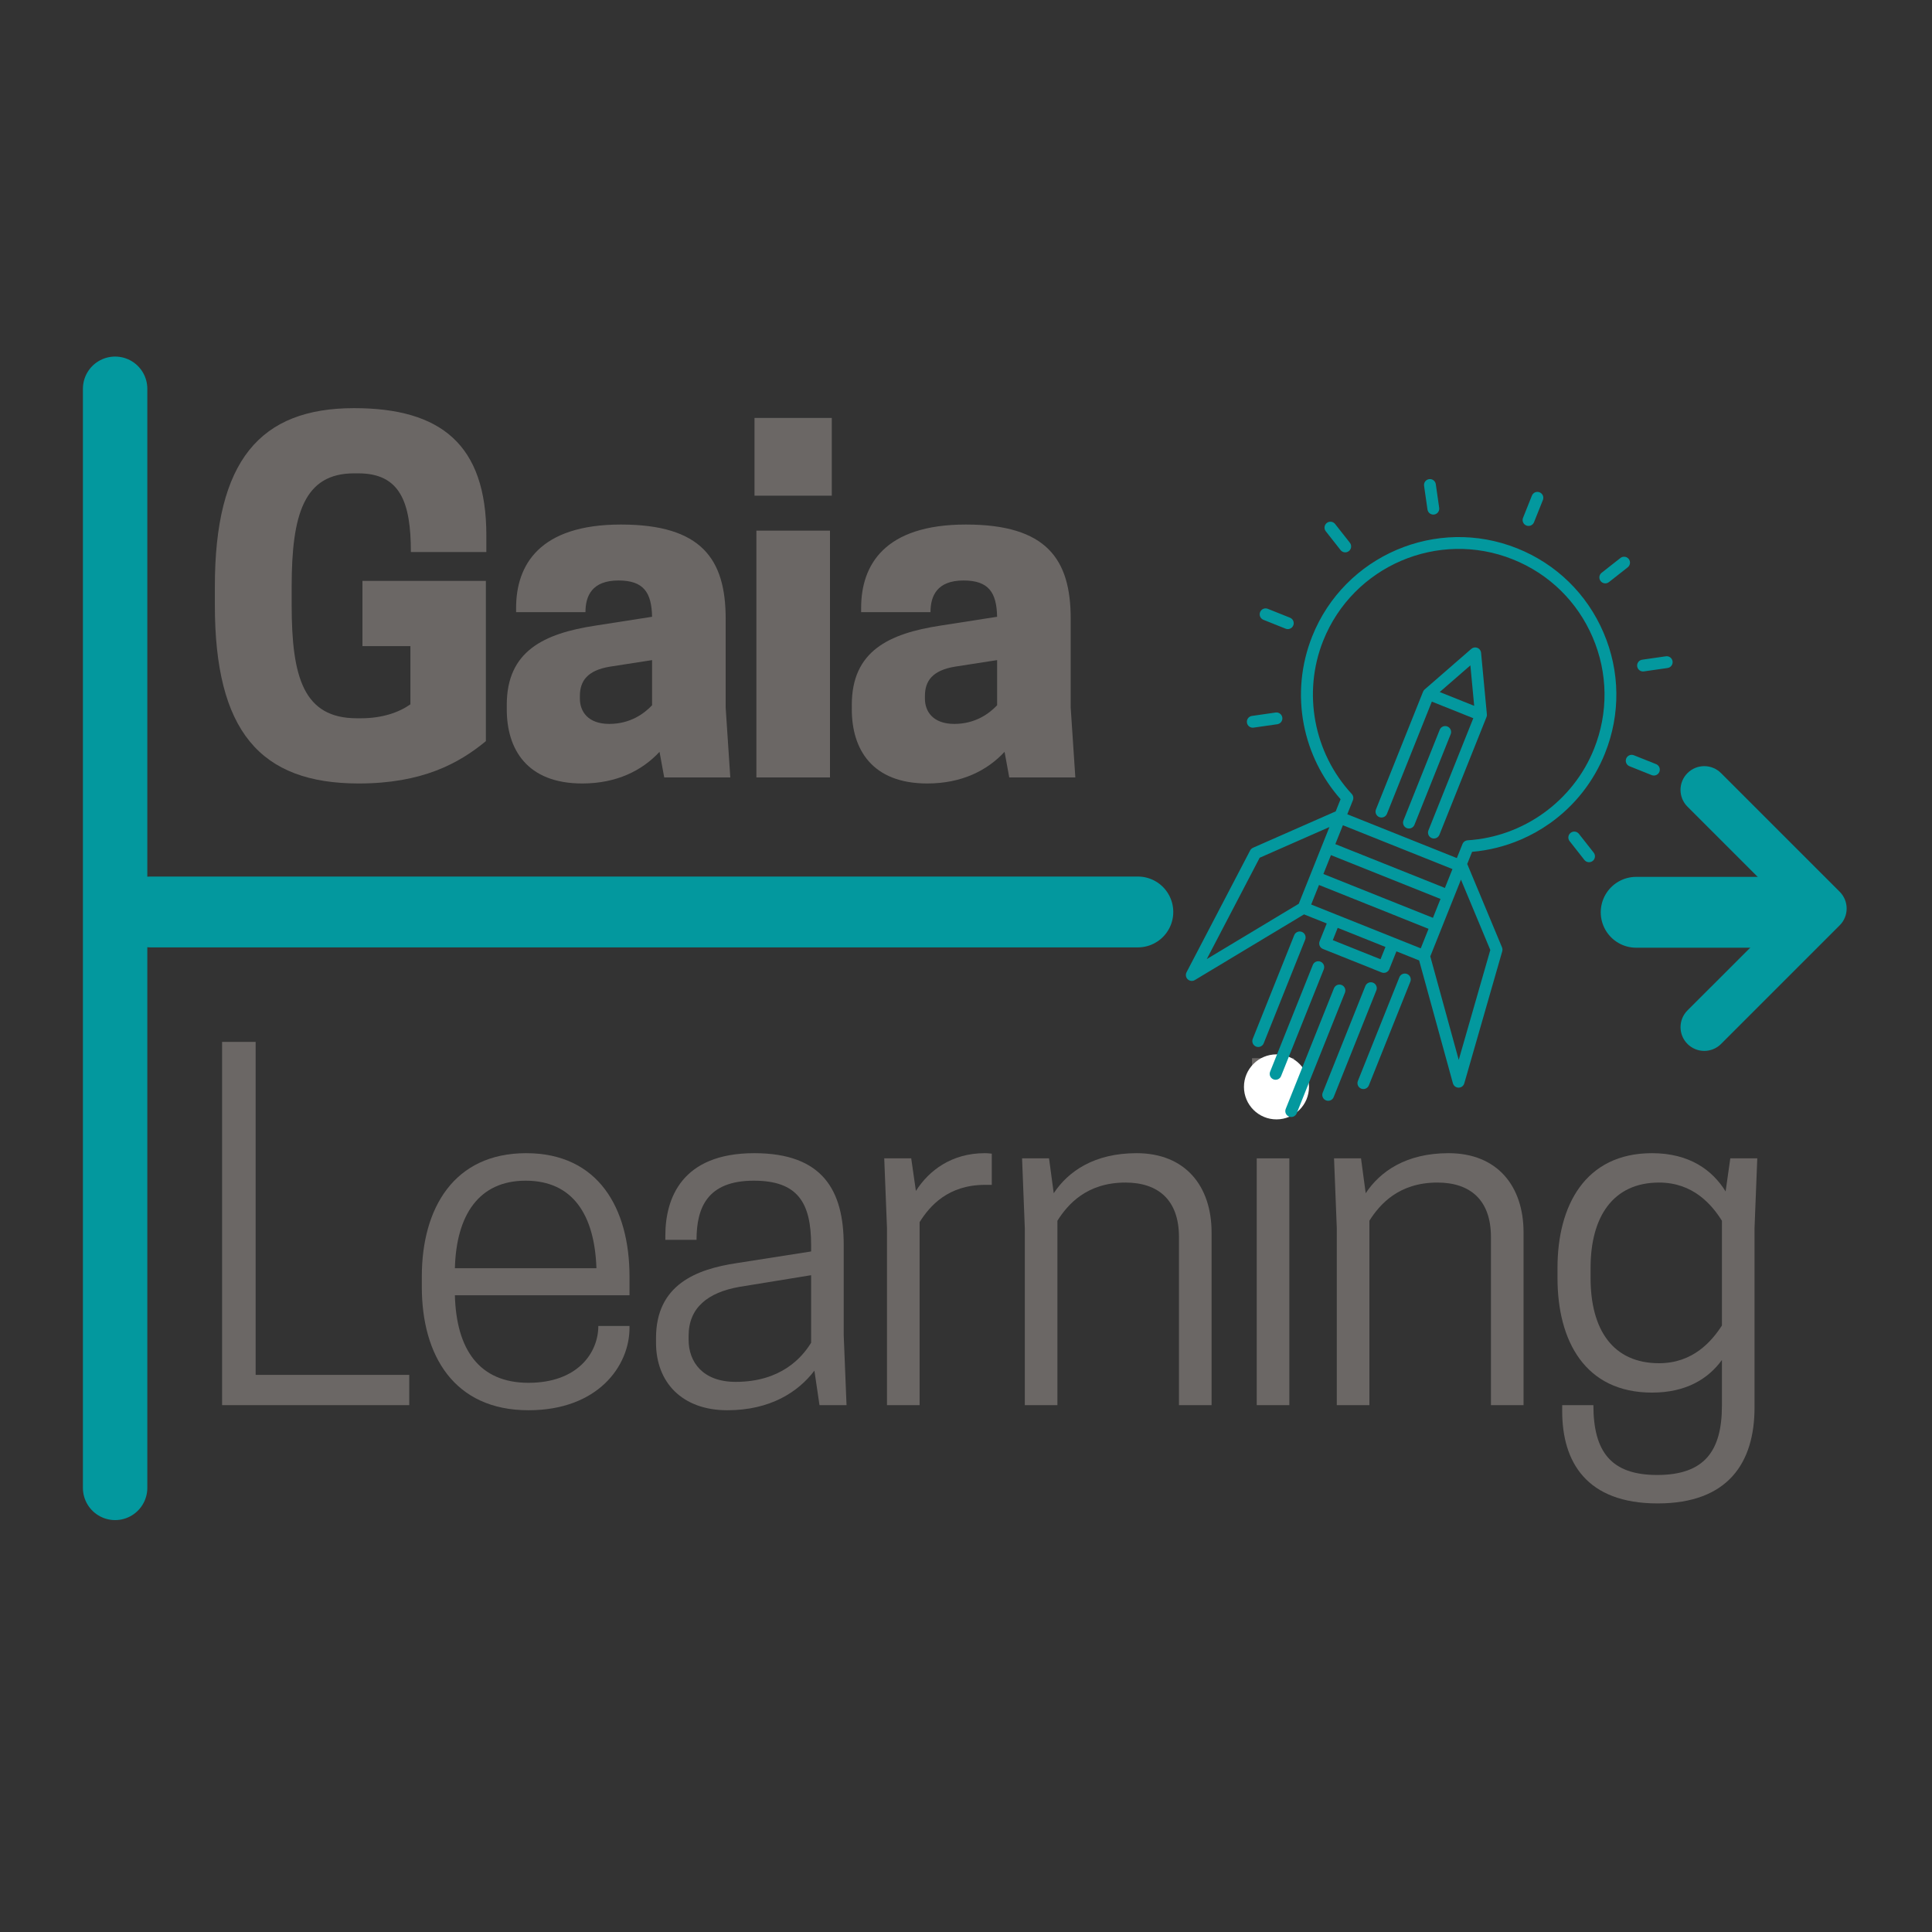 <svg xmlns="http://www.w3.org/2000/svg" xmlns:xlink="http://www.w3.org/1999/xlink" width="600" zoomAndPan="magnify" viewBox="0 0 450 450" height="600" preserveAspectRatio="xMidYMid meet" version="1.0"><rect x="0" y="0" width="450" height="450" fill="#333333" stroke="none"/><defs><g/><clipPath id="37396125b5"><path d="M 391 178.078 L 430.723 178.078 L 430.723 245 L 391 245 Z M 391 178.078 " clip-rule="nonzero"/></clipPath><clipPath id="69a6491b24"><path d="M 289.742 245.582 L 304.891 245.582 L 304.891 260.727 L 289.742 260.727 Z M 289.742 245.582 " clip-rule="nonzero"/></clipPath><clipPath id="88f009ecd8"><path d="M 297.316 245.582 C 293.133 245.582 289.742 248.973 289.742 253.156 C 289.742 257.336 293.133 260.727 297.316 260.727 C 301.5 260.727 304.891 257.336 304.891 253.156 C 304.891 248.973 301.5 245.582 297.316 245.582 Z M 297.316 245.582 " clip-rule="nonzero"/></clipPath><clipPath id="89e3eb43be"><path d="M 276 125 L 377 125 L 377 254 L 276 254 Z M 276 125 " clip-rule="nonzero"/></clipPath><clipPath id="b51b32b779"><path d="M 243.004 149.898 L 365.711 97.309 L 418.301 220.012 L 295.594 272.602 Z M 243.004 149.898 " clip-rule="nonzero"/></clipPath><clipPath id="56f7312741"><path d="M 243.004 149.898 L 365.711 97.309 L 418.301 220.012 L 295.594 272.602 Z M 243.004 149.898 " clip-rule="nonzero"/></clipPath><clipPath id="cda953e77e"><path d="M 354 114 L 360 114 L 360 123 L 354 123 Z M 354 114 " clip-rule="nonzero"/></clipPath><clipPath id="bdfa4b13cb"><path d="M 243.004 149.898 L 365.711 97.309 L 418.301 220.012 L 295.594 272.602 Z M 243.004 149.898 " clip-rule="nonzero"/></clipPath><clipPath id="1048aa861d"><path d="M 243.004 149.898 L 365.711 97.309 L 418.301 220.012 L 295.594 272.602 Z M 243.004 149.898 " clip-rule="nonzero"/></clipPath><clipPath id="20b8c607ae"><path d="M 331 111 L 336 111 L 336 120 L 331 120 Z M 331 111 " clip-rule="nonzero"/></clipPath><clipPath id="7ef013592b"><path d="M 243.004 149.898 L 365.711 97.309 L 418.301 220.012 L 295.594 272.602 Z M 243.004 149.898 " clip-rule="nonzero"/></clipPath><clipPath id="c5ce2a76c0"><path d="M 243.004 149.898 L 365.711 97.309 L 418.301 220.012 L 295.594 272.602 Z M 243.004 149.898 " clip-rule="nonzero"/></clipPath><clipPath id="388c280a45"><path d="M 308 121 L 315 121 L 315 129 L 308 129 Z M 308 121 " clip-rule="nonzero"/></clipPath><clipPath id="dec586e537"><path d="M 243.004 149.898 L 365.711 97.309 L 418.301 220.012 L 295.594 272.602 Z M 243.004 149.898 " clip-rule="nonzero"/></clipPath><clipPath id="013bf04568"><path d="M 243.004 149.898 L 365.711 97.309 L 418.301 220.012 L 295.594 272.602 Z M 243.004 149.898 " clip-rule="nonzero"/></clipPath><clipPath id="b72f2baa13"><path d="M 293 141 L 302 141 L 302 147 L 293 147 Z M 293 141 " clip-rule="nonzero"/></clipPath><clipPath id="db6b6100d8"><path d="M 243.004 149.898 L 365.711 97.309 L 418.301 220.012 L 295.594 272.602 Z M 243.004 149.898 " clip-rule="nonzero"/></clipPath><clipPath id="08714ba6ba"><path d="M 243.004 149.898 L 365.711 97.309 L 418.301 220.012 L 295.594 272.602 Z M 243.004 149.898 " clip-rule="nonzero"/></clipPath><clipPath id="d00f30f818"><path d="M 290 165 L 299 165 L 299 170 L 290 170 Z M 290 165 " clip-rule="nonzero"/></clipPath><clipPath id="74dcf3e95e"><path d="M 243.004 149.898 L 365.711 97.309 L 418.301 220.012 L 295.594 272.602 Z M 243.004 149.898 " clip-rule="nonzero"/></clipPath><clipPath id="c4b06b9c27"><path d="M 243.004 149.898 L 365.711 97.309 L 418.301 220.012 L 295.594 272.602 Z M 243.004 149.898 " clip-rule="nonzero"/></clipPath><clipPath id="bb83ff65e3"><path d="M 365 193 L 372 193 L 372 201 L 365 201 Z M 365 193 " clip-rule="nonzero"/></clipPath><clipPath id="2472335a4f"><path d="M 243.004 149.898 L 365.711 97.309 L 418.301 220.012 L 295.594 272.602 Z M 243.004 149.898 " clip-rule="nonzero"/></clipPath><clipPath id="c09a4eff31"><path d="M 243.004 149.898 L 365.711 97.309 L 418.301 220.012 L 295.594 272.602 Z M 243.004 149.898 " clip-rule="nonzero"/></clipPath><clipPath id="4ecb1c8ac1"><path d="M 378 175 L 387 175 L 387 181 L 378 181 Z M 378 175 " clip-rule="nonzero"/></clipPath><clipPath id="ea85d495f0"><path d="M 243.004 149.898 L 365.711 97.309 L 418.301 220.012 L 295.594 272.602 Z M 243.004 149.898 " clip-rule="nonzero"/></clipPath><clipPath id="c18b4c9389"><path d="M 243.004 149.898 L 365.711 97.309 L 418.301 220.012 L 295.594 272.602 Z M 243.004 149.898 " clip-rule="nonzero"/></clipPath><clipPath id="88ad136e03"><path d="M 381 152 L 390 152 L 390 157 L 381 157 Z M 381 152 " clip-rule="nonzero"/></clipPath><clipPath id="bbd8b4397b"><path d="M 243.004 149.898 L 365.711 97.309 L 418.301 220.012 L 295.594 272.602 Z M 243.004 149.898 " clip-rule="nonzero"/></clipPath><clipPath id="bd5e956a15"><path d="M 243.004 149.898 L 365.711 97.309 L 418.301 220.012 L 295.594 272.602 Z M 243.004 149.898 " clip-rule="nonzero"/></clipPath><clipPath id="aff923a49b"><path d="M 372 129 L 380 129 L 380 136 L 372 136 Z M 372 129 " clip-rule="nonzero"/></clipPath><clipPath id="6132e1a3e8"><path d="M 243.004 149.898 L 365.711 97.309 L 418.301 220.012 L 295.594 272.602 Z M 243.004 149.898 " clip-rule="nonzero"/></clipPath><clipPath id="b16de7b035"><path d="M 243.004 149.898 L 365.711 97.309 L 418.301 220.012 L 295.594 272.602 Z M 243.004 149.898 " clip-rule="nonzero"/></clipPath><clipPath id="aef9d95140"><path d="M 299 229 L 314 229 L 314 261 L 299 261 Z M 299 229 " clip-rule="nonzero"/></clipPath><clipPath id="e0412bfabd"><path d="M 243.004 149.898 L 365.711 97.309 L 418.301 220.012 L 295.594 272.602 Z M 243.004 149.898 " clip-rule="nonzero"/></clipPath><clipPath id="19eb3d6021"><path d="M 243.004 149.898 L 365.711 97.309 L 418.301 220.012 L 295.594 272.602 Z M 243.004 149.898 " clip-rule="nonzero"/></clipPath><clipPath id="eec4508b66"><path d="M 295 223 L 309 223 L 309 252 L 295 252 Z M 295 223 " clip-rule="nonzero"/></clipPath><clipPath id="3cada98c15"><path d="M 243.004 149.898 L 365.711 97.309 L 418.301 220.012 L 295.594 272.602 Z M 243.004 149.898 " clip-rule="nonzero"/></clipPath><clipPath id="98d7f6aaca"><path d="M 243.004 149.898 L 365.711 97.309 L 418.301 220.012 L 295.594 272.602 Z M 243.004 149.898 " clip-rule="nonzero"/></clipPath><clipPath id="48b7a5b5d1"><path d="M 291 216 L 305 216 L 305 244 L 291 244 Z M 291 216 " clip-rule="nonzero"/></clipPath><clipPath id="5ecc631f7c"><path d="M 243.004 149.898 L 365.711 97.309 L 418.301 220.012 L 295.594 272.602 Z M 243.004 149.898 " clip-rule="nonzero"/></clipPath><clipPath id="3e36ccf81d"><path d="M 243.004 149.898 L 365.711 97.309 L 418.301 220.012 L 295.594 272.602 Z M 243.004 149.898 " clip-rule="nonzero"/></clipPath><clipPath id="671c23c94f"><path d="M 316 226 L 329 226 L 329 254 L 316 254 Z M 316 226 " clip-rule="nonzero"/></clipPath><clipPath id="941d365bbc"><path d="M 243.004 149.898 L 365.711 97.309 L 418.301 220.012 L 295.594 272.602 Z M 243.004 149.898 " clip-rule="nonzero"/></clipPath><clipPath id="d332566411"><path d="M 243.004 149.898 L 365.711 97.309 L 418.301 220.012 L 295.594 272.602 Z M 243.004 149.898 " clip-rule="nonzero"/></clipPath><clipPath id="3852298b80"><path d="M 307 228 L 321 228 L 321 257 L 307 257 Z M 307 228 " clip-rule="nonzero"/></clipPath><clipPath id="9bb1684f27"><path d="M 243.004 149.898 L 365.711 97.309 L 418.301 220.012 L 295.594 272.602 Z M 243.004 149.898 " clip-rule="nonzero"/></clipPath><clipPath id="d0388e964b"><path d="M 243.004 149.898 L 365.711 97.309 L 418.301 220.012 L 295.594 272.602 Z M 243.004 149.898 " clip-rule="nonzero"/></clipPath><clipPath id="4e8552e904"><path d="M 320 150 L 347 150 L 347 196 L 320 196 Z M 320 150 " clip-rule="nonzero"/></clipPath><clipPath id="28a556f3ef"><path d="M 243.004 149.898 L 365.711 97.309 L 418.301 220.012 L 295.594 272.602 Z M 243.004 149.898 " clip-rule="nonzero"/></clipPath><clipPath id="23acfd92df"><path d="M 243.004 149.898 L 365.711 97.309 L 418.301 220.012 L 295.594 272.602 Z M 243.004 149.898 " clip-rule="nonzero"/></clipPath><clipPath id="86145b0fb2"><path d="M 326 169 L 338 169 L 338 193 L 326 193 Z M 326 169 " clip-rule="nonzero"/></clipPath><clipPath id="116dc252c7"><path d="M 243.004 149.898 L 365.711 97.309 L 418.301 220.012 L 295.594 272.602 Z M 243.004 149.898 " clip-rule="nonzero"/></clipPath><clipPath id="c49a935bff"><path d="M 243.004 149.898 L 365.711 97.309 L 418.301 220.012 L 295.594 272.602 Z M 243.004 149.898 " clip-rule="nonzero"/></clipPath></defs><g fill="#6b6765" fill-opacity="1"><g transform="translate(43.698, 327.285)"><g><path d="M 51.625 0 L 51.625 -7.047 L 15.844 -7.047 L 15.844 -84.609 L 8.031 -84.609 L 8.031 0 Z M 51.625 0 "/></g></g></g><g fill="#6b6765" fill-opacity="1"><g transform="translate(92.937, 327.285)"><g><path d="M 53.688 -25.594 L 53.688 -29.938 C 53.688 -45.875 46.422 -58.688 29.609 -58.688 C 12.797 -58.688 5.312 -45.875 5.312 -29.938 L 5.312 -27.547 C 5.312 -11.609 12.797 1.188 30.156 1.188 C 46.312 1.188 53.688 -9.109 53.688 -18 L 53.688 -18.438 L 46.422 -18.438 C 46.422 -12.25 41.656 -5.203 30.156 -5.203 C 18.656 -5.203 13.344 -13.016 13.016 -25.594 Z M 29.5 -52.281 C 40.453 -52.281 45.562 -44.359 45.984 -31.891 L 13.016 -31.891 C 13.344 -44.359 18.656 -52.281 29.5 -52.281 Z M 29.5 -52.281 "/></g></g></g><g fill="#6b6765" fill-opacity="1"><g transform="translate(147.924, 327.285)"><g><path d="M 42.953 0 L 49.25 0 L 48.594 -16.266 L 48.594 -37.312 C 48.594 -50 43.719 -58.688 27.766 -58.688 C 10.844 -58.688 7.047 -48.156 7.047 -39.484 L 7.047 -38.5 L 14.312 -38.5 C 14.312 -45.984 16.812 -52.281 27.656 -52.281 C 37.859 -52.281 41 -47.188 41 -37.312 L 41 -35.797 L 23.641 -33.078 C 14.312 -31.672 4.875 -28.094 4.875 -15.625 L 4.875 -14.531 C 4.875 -5.312 10.953 1.188 21.484 1.188 C 31.453 1.188 37.969 -3.031 41.766 -8.031 Z M 23.422 -5.422 C 15.734 -5.422 12.469 -10.094 12.469 -15.188 L 12.469 -16.156 C 12.469 -22.672 16.922 -26.25 24.297 -27.547 L 41 -30.266 L 41 -14.531 C 38.938 -11.172 34.062 -5.422 23.422 -5.422 Z M 23.422 -5.422 "/></g></g></g><g fill="#6b6765" fill-opacity="1"><g transform="translate(199.441, 327.285)"><g><path d="M 29.938 -58.688 C 22.234 -58.688 16.922 -54.672 13.891 -49.891 L 12.797 -57.484 L 6.516 -57.484 L 7.156 -41.219 L 7.156 0 L 14.75 0 L 14.75 -42.625 C 17.141 -46.422 21.375 -51.312 30.047 -51.312 L 31.562 -51.312 L 31.562 -58.578 C 31.453 -58.578 30.703 -58.688 29.938 -58.688 Z M 29.938 -58.688 "/></g></g></g><g fill="#6b6765" fill-opacity="1"><g transform="translate(231.543, 327.285)"><g><path d="M 50.656 0 L 50.656 -40.234 C 50.656 -50.984 44.578 -58.688 33.188 -58.688 C 23.328 -58.688 17.25 -54.453 13.891 -49.359 L 12.797 -57.484 L 6.516 -57.484 L 7.156 -41.219 L 7.156 0 L 14.75 0 L 14.75 -42.953 C 17.141 -46.75 21.578 -51.844 30.594 -51.844 C 38.188 -51.844 43.062 -47.828 43.062 -39.156 L 43.062 0 Z M 50.656 0 "/></g></g></g><g fill="#6b6765" fill-opacity="1"><g transform="translate(284.795, 327.285)"><g><path d="M 7.922 0 L 15.516 0 L 15.516 -57.484 L 7.922 -57.484 Z M 16.594 -80.812 L 6.828 -80.812 L 6.828 -71.047 L 16.594 -71.047 Z M 16.594 -80.812 "/></g></g></g><g fill="#6b6765" fill-opacity="1"><g transform="translate(304.208, 327.285)"><g><path d="M 50.656 0 L 50.656 -40.234 C 50.656 -50.984 44.578 -58.688 33.188 -58.688 C 23.328 -58.688 17.25 -54.453 13.891 -49.359 L 12.797 -57.484 L 6.516 -57.484 L 7.156 -41.219 L 7.156 0 L 14.75 0 L 14.75 -42.953 C 17.141 -46.75 21.578 -51.844 30.594 -51.844 C 38.188 -51.844 43.062 -47.828 43.062 -39.156 L 43.062 0 Z M 50.656 0 "/></g></g></g><g fill="#6b6765" fill-opacity="1"><g transform="translate(357.46, 327.285)"><g><path d="M 43.609 0.109 C 43.609 10.625 39.594 16.266 28.531 16.266 C 17.781 16.266 13.672 10.844 13.672 0 L 6.406 0 L 6.406 1.406 C 6.406 13.234 12.047 22.891 28.641 22.891 C 45.016 22.891 51.203 13.453 51.203 0.547 L 51.203 -41.219 L 51.844 -57.484 L 45.562 -57.484 L 44.469 -49.781 C 41.438 -54.672 36.125 -58.688 27.328 -58.688 C 11.719 -58.688 5.312 -46.422 5.312 -32 L 5.312 -29.609 C 5.312 -14.969 11.719 -2.922 27.328 -2.922 C 35.359 -2.922 40.453 -6.188 43.609 -10.516 Z M 43.609 -42.953 L 43.609 -18.547 C 41.219 -14.859 36.875 -9.766 28.969 -9.766 C 18.219 -9.766 13.016 -17.578 13.016 -29.609 L 13.016 -32 C 13.016 -43.828 18.219 -51.844 28.969 -51.844 C 36.875 -51.844 41.219 -46.75 43.609 -42.953 Z M 43.609 -42.953 "/></g></g></g><g fill="#6b6765" fill-opacity="1"><g transform="translate(45.81, 181.081)"><g><path d="M 37.75 1.406 C 52.5 1.406 61.062 -3.25 67.359 -8.453 L 67.359 -45.781 L 38.609 -45.781 L 38.609 -30.594 L 49.781 -30.594 L 49.781 -17.031 C 47.188 -15.188 43.281 -13.781 38.297 -13.781 L 37.312 -13.781 C 24.953 -13.781 22.125 -23.219 22.125 -40.141 L 22.125 -44.469 C 22.125 -61.391 25.062 -70.828 36.656 -70.828 L 37.641 -70.828 C 47.406 -70.828 49.891 -64.109 49.891 -52.5 L 67.469 -52.5 L 67.469 -56.406 C 67.469 -77.562 56.844 -86.016 36.656 -86.016 C 14.75 -86.016 4.234 -73.766 4.234 -44.469 L 4.234 -40.141 C 4.234 -10.844 14.75 1.406 37.75 1.406 Z M 37.75 1.406 "/></g></g></g><g fill="#6b6765" fill-opacity="1"><g transform="translate(114.788, 181.081)"><g><path d="M 39.922 0 L 55.312 0 L 54.234 -16.266 L 54.234 -36.984 C 54.234 -50.875 48.594 -58.906 29.828 -58.906 C 10.844 -58.906 5.422 -49.469 5.422 -39.484 L 5.422 -38.5 L 21.578 -38.5 C 21.578 -42.297 23.109 -45.875 29.281 -45.875 C 35.141 -45.875 36.984 -43.062 37.094 -37.422 L 23.859 -35.359 C 11.828 -33.516 3.25 -29.391 3.25 -16.922 L 3.25 -15.844 C 3.25 -6.609 7.922 1.406 20.828 1.406 C 28.859 1.406 34.812 -1.625 38.828 -5.969 Z M 27.125 -12.469 C 22.125 -12.469 20.281 -15.406 20.281 -18.328 L 20.281 -18.984 C 20.281 -22.453 22.016 -24.953 27.328 -25.812 L 37.094 -27.328 L 37.094 -16.812 C 35.25 -14.859 32 -12.469 27.125 -12.469 Z M 27.125 -12.469 "/></g></g></g><g fill="#6b6765" fill-opacity="1"><g transform="translate(170.317, 181.081)"><g><path d="M 5.859 0 L 23 0 L 23 -57.484 L 5.859 -57.484 Z M 23.422 -83.734 L 5.422 -83.734 L 5.422 -65.625 L 23.422 -65.625 Z M 23.422 -83.734 "/></g></g></g><g fill="#6b6765" fill-opacity="1"><g transform="translate(195.153, 181.081)"><g><path d="M 39.922 0 L 55.312 0 L 54.234 -16.266 L 54.234 -36.984 C 54.234 -50.875 48.594 -58.906 29.828 -58.906 C 10.844 -58.906 5.422 -49.469 5.422 -39.484 L 5.422 -38.5 L 21.578 -38.5 C 21.578 -42.297 23.109 -45.875 29.281 -45.875 C 35.141 -45.875 36.984 -43.062 37.094 -37.422 L 23.859 -35.359 C 11.828 -33.516 3.25 -29.391 3.25 -16.922 L 3.25 -15.844 C 3.25 -6.609 7.922 1.406 20.828 1.406 C 28.859 1.406 34.812 -1.625 38.828 -5.969 Z M 27.125 -12.469 C 22.125 -12.469 20.281 -15.406 20.281 -18.328 L 20.281 -18.984 C 20.281 -22.453 22.016 -24.953 27.328 -25.812 L 37.094 -27.328 L 37.094 -16.812 C 35.25 -14.859 32 -12.469 27.125 -12.469 Z M 27.125 -12.469 "/></g></g></g><path stroke-linecap="round" transform="matrix(0.75, 0, 0, 0.75, 26.814, 204.163)" fill="none" stroke-linejoin="miter" d="M 10.998 11.001 L 317.618 11.001 " stroke="#03989e" stroke-width="22" stroke-opacity="1" stroke-miterlimit="4"/><path stroke-linecap="round" transform="matrix(0, -0.75, 0.75, 0, 19.314, 354.058)" fill="none" stroke-linejoin="miter" d="M 9.999 9.998 L 351.343 9.998 " stroke="#03989e" stroke-width="20" stroke-opacity="1" stroke-miterlimit="4"/><path stroke-linecap="round" transform="matrix(0.75, 0, 0, 0.75, 372.843, 204.239)" fill="none" stroke-linejoin="miter" d="M 11.001 11 L 55.006 11 " stroke="#03989e" stroke-width="22" stroke-opacity="1" stroke-miterlimit="4"/><g clip-path="url(#37396125b5)"><path fill="#03989e" d="M 396.949 178.449 C 398.422 178.449 399.824 179.035 400.859 180.07 L 428.5 207.703 C 430.66 209.867 430.66 213.371 428.5 215.523 L 400.859 243.164 C 398.699 245.32 395.199 245.316 393.047 243.152 C 390.891 241 390.891 237.508 393.047 235.344 L 416.777 211.621 L 393.047 187.891 C 390.883 185.73 390.883 182.23 393.047 180.07 C 394.082 179.035 395.484 178.449 396.949 178.449 " fill-opacity="1" fill-rule="nonzero"/></g><g clip-path="url(#69a6491b24)"><g clip-path="url(#88f009ecd8)"><path fill="#ffffff" d="M 289.742 245.582 L 304.891 245.582 L 304.891 260.727 L 289.742 260.727 Z M 289.742 245.582 " fill-opacity="1" fill-rule="nonzero"/></g></g><g clip-path="url(#89e3eb43be)"><g clip-path="url(#b51b32b779)"><g clip-path="url(#56f7312741)"><path fill="#03989e" d="M 305.652 148.18 C 303.023 154.758 302.348 161.895 303.695 168.816 C 304.957 175.27 307.906 181.242 312.246 186.148 L 311.113 188.98 L 291.848 197.461 C 291.832 197.469 291.816 197.48 291.801 197.488 C 291.758 197.508 291.715 197.531 291.676 197.559 C 291.637 197.582 291.602 197.605 291.566 197.629 C 291.531 197.656 291.5 197.688 291.469 197.719 C 291.434 197.75 291.398 197.781 291.371 197.816 C 291.344 197.848 291.316 197.879 291.293 197.914 C 291.266 197.957 291.234 197.996 291.211 198.039 C 291.203 198.055 291.191 198.066 291.184 198.082 L 276.367 226.461 C 276.363 226.469 276.359 226.477 276.355 226.488 C 276.332 226.531 276.316 226.582 276.301 226.629 C 276.285 226.668 276.27 226.703 276.258 226.742 C 276.246 226.785 276.242 226.832 276.234 226.875 C 276.227 226.918 276.219 226.961 276.215 227.008 C 276.211 227.051 276.215 227.094 276.219 227.141 C 276.219 227.184 276.219 227.227 276.223 227.27 C 276.23 227.316 276.242 227.359 276.25 227.402 C 276.262 227.445 276.27 227.488 276.281 227.531 C 276.297 227.57 276.312 227.605 276.332 227.645 C 276.352 227.691 276.371 227.734 276.395 227.781 C 276.398 227.789 276.402 227.797 276.406 227.809 C 276.426 227.84 276.449 227.863 276.473 227.895 C 276.496 227.926 276.516 227.961 276.543 227.992 C 276.578 228.035 276.621 228.07 276.66 228.109 C 276.684 228.129 276.703 228.152 276.727 228.172 C 276.797 228.227 276.871 228.277 276.949 228.316 C 277.016 228.352 277.082 228.379 277.148 228.402 C 277.164 228.406 277.176 228.41 277.191 228.414 C 277.262 228.438 277.332 228.453 277.402 228.461 C 277.406 228.461 277.41 228.461 277.414 228.461 C 277.48 228.473 277.551 228.473 277.621 228.473 C 277.637 228.473 277.652 228.473 277.664 228.473 C 277.734 228.469 277.805 228.457 277.871 228.445 C 277.887 228.441 277.902 228.438 277.922 228.434 C 277.988 228.414 278.055 228.395 278.117 228.367 C 278.121 228.367 278.125 228.367 278.129 228.363 C 278.188 228.34 278.242 228.312 278.297 228.277 L 303.734 212.977 L 309.023 215.094 L 307.363 219.238 C 307.082 219.945 307.426 220.746 308.133 221.027 L 321.809 226.5 C 322.145 226.633 322.523 226.629 322.859 226.484 C 323.195 226.344 323.461 226.07 323.598 225.73 L 325.254 221.586 L 330.543 223.703 L 338.41 252.32 C 338.414 252.332 338.418 252.34 338.422 252.348 C 338.434 252.398 338.457 252.445 338.477 252.492 C 338.492 252.527 338.504 252.566 338.523 252.602 C 338.543 252.641 338.57 252.68 338.594 252.715 C 338.621 252.754 338.645 252.793 338.672 252.824 C 338.699 252.859 338.73 252.891 338.762 252.922 C 338.793 252.953 338.824 252.984 338.855 253.012 C 338.891 253.043 338.93 253.066 338.965 253.09 C 339.004 253.113 339.039 253.141 339.078 253.164 C 339.113 253.184 339.152 253.195 339.188 253.215 C 339.234 253.234 339.281 253.254 339.328 253.27 C 339.34 253.273 339.348 253.277 339.355 253.281 C 339.398 253.293 339.438 253.297 339.477 253.305 C 339.512 253.309 339.543 253.32 339.574 253.324 C 339.656 253.332 339.734 253.336 339.816 253.332 C 339.82 253.332 339.824 253.332 339.828 253.332 C 339.918 253.324 340 253.309 340.086 253.289 C 340.09 253.285 340.098 253.285 340.102 253.285 C 340.164 253.266 340.227 253.246 340.281 253.223 C 340.285 253.219 340.289 253.219 340.293 253.219 C 340.355 253.188 340.414 253.156 340.473 253.117 C 340.488 253.109 340.504 253.102 340.516 253.09 C 340.574 253.051 340.629 253.008 340.68 252.961 C 340.691 252.949 340.699 252.938 340.711 252.93 C 340.762 252.879 340.805 252.828 340.848 252.77 C 340.852 252.77 340.852 252.766 340.852 252.766 C 340.895 252.707 340.934 252.645 340.965 252.578 C 340.973 252.562 340.977 252.551 340.984 252.535 C 341.016 252.473 341.043 252.406 341.062 252.336 C 341.062 252.332 341.062 252.332 341.062 252.328 L 349.902 221.57 C 349.906 221.551 349.906 221.535 349.91 221.516 C 349.922 221.469 349.93 221.418 349.938 221.371 C 349.945 221.328 349.949 221.285 349.949 221.246 C 349.953 221.199 349.949 221.152 349.949 221.109 C 349.945 221.062 349.941 221.02 349.934 220.977 C 349.93 220.934 349.918 220.891 349.906 220.848 C 349.895 220.801 349.883 220.758 349.863 220.711 C 349.859 220.695 349.855 220.676 349.848 220.66 L 341.746 201.234 L 342.879 198.406 C 346.797 198.07 350.617 197.109 354.203 195.57 C 356.594 194.547 358.879 193.266 361.023 191.746 C 366.773 187.664 371.207 182.031 373.836 175.453 C 377.48 166.348 377.359 156.367 373.492 147.352 C 369.629 138.336 362.488 131.367 353.383 127.723 C 334.582 120.203 313.172 129.383 305.652 148.18 Z M 312.785 192.215 L 338.305 202.422 L 336.547 206.82 L 311.023 196.613 Z M 335.523 209.379 L 333.762 213.781 L 308.242 203.574 L 310.004 199.172 Z M 302.504 210.504 L 281.078 223.391 L 293.402 199.785 L 309.652 192.633 Z M 321.551 223.43 L 310.434 218.98 L 311.578 216.117 L 322.699 220.562 Z M 325.012 218.523 C 325.008 218.52 325.004 218.52 325 218.516 C 324.996 218.516 324.988 218.516 324.984 218.512 L 311.332 213.051 C 311.328 213.051 311.328 213.047 311.324 213.047 C 311.32 213.047 311.32 213.047 311.316 213.047 L 305.398 210.68 L 307.219 206.129 L 332.738 216.34 L 330.922 220.887 Z M 347.121 221.273 L 339.766 246.867 L 333.141 222.758 L 338.59 209.125 C 338.59 209.125 338.594 209.125 338.594 209.125 C 338.594 209.125 338.594 209.125 338.594 209.121 L 340.285 204.887 Z M 371.281 174.43 C 366.43 186.551 354.871 194.91 341.832 195.723 C 341.801 195.727 341.773 195.734 341.742 195.738 C 341.691 195.746 341.645 195.75 341.594 195.762 C 341.551 195.773 341.508 195.789 341.465 195.805 C 341.426 195.816 341.383 195.832 341.344 195.852 C 341.301 195.867 341.262 195.891 341.223 195.914 C 341.188 195.938 341.148 195.957 341.113 195.984 C 341.078 196.008 341.047 196.039 341.012 196.066 C 340.977 196.098 340.945 196.129 340.914 196.16 C 340.883 196.191 340.859 196.227 340.832 196.262 C 340.805 196.297 340.777 196.332 340.75 196.371 C 340.727 196.414 340.703 196.457 340.684 196.504 C 340.668 196.531 340.652 196.555 340.641 196.586 L 339.328 199.863 L 313.809 189.656 L 315.121 186.379 C 315.133 186.352 315.137 186.32 315.145 186.293 C 315.16 186.242 315.176 186.195 315.188 186.145 C 315.195 186.102 315.199 186.059 315.203 186.016 C 315.211 185.969 315.215 185.926 315.215 185.883 C 315.215 185.836 315.211 185.789 315.207 185.746 C 315.203 185.703 315.199 185.66 315.191 185.617 C 315.184 185.574 315.172 185.531 315.16 185.488 C 315.148 185.445 315.137 185.402 315.117 185.359 C 315.102 185.32 315.082 185.281 315.062 185.242 C 315.039 185.203 315.023 185.164 314.996 185.125 C 314.969 185.082 314.938 185.043 314.906 185.004 C 314.887 184.98 314.871 184.953 314.852 184.93 C 305.969 175.348 303.363 161.324 308.211 149.203 C 315.164 131.816 334.969 123.324 352.359 130.281 C 360.781 133.648 367.387 140.098 370.961 148.438 C 374.535 156.777 374.648 166.008 371.281 174.43 Z M 371.281 174.43 " fill-opacity="1" fill-rule="nonzero"/></g></g></g><g clip-path="url(#cda953e77e)"><g clip-path="url(#bdfa4b13cb)"><g clip-path="url(#1048aa861d)"><path fill="#03989e" d="M 356.566 122.391 C 356.887 122.25 357.16 121.988 357.301 121.637 L 359.371 116.461 C 359.652 115.754 359.309 114.953 358.602 114.672 C 357.898 114.387 357.094 114.73 356.812 115.438 L 354.742 120.613 C 354.461 121.316 354.805 122.121 355.512 122.402 C 355.863 122.543 356.242 122.527 356.566 122.391 Z M 356.566 122.391 " fill-opacity="1" fill-rule="nonzero"/></g></g></g><g clip-path="url(#20b8c607ae)"><g clip-path="url(#7ef013592b)"><g clip-path="url(#c5ce2a76c0)"><path fill="#03989e" d="M 334.047 119.844 C 334.172 119.824 334.285 119.793 334.395 119.746 C 334.953 119.504 335.305 118.914 335.215 118.281 L 334.422 112.766 C 334.312 112.016 333.613 111.492 332.863 111.602 C 332.109 111.711 331.586 112.406 331.695 113.16 L 332.488 118.676 C 332.598 119.43 333.297 119.949 334.047 119.844 Z M 334.047 119.844 " fill-opacity="1" fill-rule="nonzero"/></g></g></g><g clip-path="url(#388c280a45)"><g clip-path="url(#dec586e537)"><g clip-path="url(#013bf04568)"><path fill="#03989e" d="M 312.246 128.125 C 312.641 128.629 313.312 128.781 313.871 128.543 C 313.98 128.496 314.086 128.434 314.184 128.359 C 314.781 127.887 314.883 127.02 314.414 126.422 L 310.969 122.043 C 310.496 121.445 309.633 121.34 309.031 121.812 C 308.434 122.281 308.332 123.148 308.801 123.746 Z M 312.246 128.125 " fill-opacity="1" fill-rule="nonzero"/></g></g></g><g clip-path="url(#b72f2baa13)"><g clip-path="url(#db6b6100d8)"><g clip-path="url(#08714ba6ba)"><path fill="#03989e" d="M 299.441 146.43 C 299.797 146.574 300.172 146.559 300.496 146.418 C 300.82 146.281 301.094 146.016 301.234 145.664 C 301.516 144.957 301.172 144.156 300.465 143.875 L 295.293 141.805 C 294.586 141.523 293.785 141.867 293.504 142.57 C 293.219 143.277 293.562 144.078 294.27 144.363 Z M 299.441 146.43 " fill-opacity="1" fill-rule="nonzero"/></g></g></g><g clip-path="url(#d00f30f818)"><g clip-path="url(#74dcf3e95e)"><g clip-path="url(#c4b06b9c27)"><path fill="#03989e" d="M 291.992 169.48 L 297.508 168.688 C 297.629 168.668 297.746 168.637 297.855 168.59 C 298.414 168.352 298.766 167.758 298.676 167.129 C 298.566 166.375 297.867 165.852 297.117 165.961 L 291.602 166.754 C 290.848 166.859 290.324 167.559 290.434 168.312 C 290.539 169.066 291.238 169.59 291.992 169.48 Z M 291.992 169.48 " fill-opacity="1" fill-rule="nonzero"/></g></g></g><g clip-path="url(#bb83ff65e3)"><g clip-path="url(#2472335a4f)"><g clip-path="url(#c09a4eff31)"><path fill="#03989e" d="M 367.758 194.219 C 367.289 193.621 366.422 193.516 365.824 193.988 C 365.227 194.457 365.121 195.324 365.594 195.922 L 369.039 200.301 C 369.434 200.801 370.105 200.953 370.664 200.715 C 370.773 200.668 370.875 200.605 370.973 200.531 C 371.57 200.059 371.676 199.195 371.203 198.598 Z M 367.758 194.219 " fill-opacity="1" fill-rule="nonzero"/></g></g></g><g clip-path="url(#4ecb1c8ac1)"><g clip-path="url(#ea85d495f0)"><g clip-path="url(#c18b4c9389)"><path fill="#03989e" d="M 380.562 175.914 C 379.855 175.629 379.055 175.973 378.773 176.68 C 378.492 177.387 378.836 178.188 379.539 178.469 L 384.715 180.539 C 385.066 180.68 385.441 180.664 385.766 180.527 C 386.09 180.387 386.363 180.125 386.504 179.77 C 386.785 179.066 386.441 178.262 385.734 177.98 Z M 380.562 175.914 " fill-opacity="1" fill-rule="nonzero"/></g></g></g><g clip-path="url(#88ad136e03)"><g clip-path="url(#bbd8b4397b)"><g clip-path="url(#bd5e956a15)"><path fill="#03989e" d="M 388.012 152.863 L 382.5 153.656 C 381.746 153.766 381.223 154.465 381.332 155.215 C 381.441 155.969 382.141 156.492 382.891 156.383 L 388.406 155.59 C 388.527 155.57 388.645 155.539 388.754 155.492 C 389.312 155.25 389.664 154.66 389.574 154.027 C 389.465 153.273 388.766 152.754 388.012 152.863 Z M 388.012 152.863 " fill-opacity="1" fill-rule="nonzero"/></g></g></g><g clip-path="url(#aff923a49b)"><g clip-path="url(#6132e1a3e8)"><g clip-path="url(#b16de7b035)"><path fill="#03989e" d="M 374.441 135.766 C 374.551 135.719 374.656 135.656 374.754 135.582 L 379.133 132.137 C 379.73 131.664 379.832 130.797 379.363 130.199 C 378.891 129.602 378.027 129.5 377.426 129.969 L 373.047 133.414 C 372.449 133.887 372.348 134.75 372.816 135.348 C 373.211 135.852 373.883 136.004 374.441 135.766 Z M 374.441 135.766 " fill-opacity="1" fill-rule="nonzero"/></g></g></g><g clip-path="url(#aef9d95140)"><g clip-path="url(#e0412bfabd)"><g clip-path="url(#19eb3d6021)"><path fill="#03989e" d="M 312.496 229.426 C 311.789 229.145 310.988 229.484 310.703 230.191 L 299.469 258.285 C 299.188 258.992 299.531 259.793 300.234 260.074 C 300.59 260.215 300.965 260.199 301.289 260.062 C 301.613 259.922 301.887 259.66 302.027 259.309 L 313.262 231.215 C 313.543 230.508 313.199 229.707 312.496 229.426 Z M 312.496 229.426 " fill-opacity="1" fill-rule="nonzero"/></g></g></g><g clip-path="url(#eec4508b66)"><g clip-path="url(#3cada98c15)"><g clip-path="url(#98d7f6aaca)"><path fill="#03989e" d="M 295.836 249.609 C 295.551 250.316 295.895 251.117 296.602 251.402 C 296.957 251.543 297.332 251.527 297.656 251.387 C 297.98 251.25 298.25 250.988 298.391 250.633 L 308.332 225.781 C 308.617 225.074 308.273 224.273 307.566 223.988 C 306.859 223.707 306.059 224.051 305.777 224.758 Z M 295.836 249.609 " fill-opacity="1" fill-rule="nonzero"/></g></g></g><g clip-path="url(#48b7a5b5d1)"><g clip-path="url(#5ecc631f7c)"><g clip-path="url(#3e36ccf81d)"><path fill="#03989e" d="M 294.344 243 L 304.004 218.852 C 304.285 218.145 303.941 217.344 303.234 217.059 C 302.527 216.777 301.727 217.121 301.445 217.828 L 291.785 241.977 C 291.504 242.684 291.848 243.484 292.555 243.766 C 292.906 243.906 293.281 243.895 293.605 243.754 C 293.93 243.613 294.203 243.352 294.344 243 Z M 294.344 243 " fill-opacity="1" fill-rule="nonzero"/></g></g></g><g clip-path="url(#671c23c94f)"><g clip-path="url(#941d365bbc)"><g clip-path="url(#d332566411)"><path fill="#03989e" d="M 327.727 226.855 C 327.02 226.574 326.219 226.918 325.938 227.625 L 316.277 251.773 C 315.996 252.48 316.34 253.281 317.043 253.562 C 317.398 253.703 317.773 253.688 318.098 253.551 C 318.422 253.41 318.695 253.148 318.836 252.797 L 328.496 228.645 C 328.777 227.941 328.434 227.137 327.727 226.855 Z M 327.727 226.855 " fill-opacity="1" fill-rule="nonzero"/></g></g></g><g clip-path="url(#3852298b80)"><g clip-path="url(#9bb1684f27)"><g clip-path="url(#d0388e964b)"><path fill="#03989e" d="M 319.812 228.887 C 319.105 228.605 318.305 228.949 318.023 229.652 L 308.082 254.508 C 307.797 255.215 308.141 256.016 308.848 256.297 C 309.203 256.441 309.578 256.426 309.902 256.285 C 310.227 256.148 310.496 255.883 310.641 255.531 L 320.578 230.676 C 320.863 229.973 320.52 229.168 319.812 228.887 Z M 319.812 228.887 " fill-opacity="1" fill-rule="nonzero"/></g></g></g><g clip-path="url(#4e8552e904)"><g clip-path="url(#28a556f3ef)"><g clip-path="url(#23acfd92df)"><path fill="#03989e" d="M 344.75 151.43 C 344.719 151.379 344.688 151.332 344.648 151.289 C 344.645 151.281 344.645 151.277 344.641 151.273 C 344.621 151.25 344.594 151.234 344.574 151.211 C 344.535 151.172 344.5 151.133 344.457 151.102 C 344.422 151.074 344.387 151.051 344.352 151.027 C 344.312 151.004 344.273 150.977 344.234 150.957 C 344.195 150.938 344.152 150.922 344.113 150.906 C 344.07 150.887 344.027 150.871 343.984 150.855 C 343.941 150.844 343.902 150.84 343.859 150.832 C 343.812 150.82 343.77 150.812 343.723 150.809 C 343.672 150.805 343.625 150.805 343.574 150.805 C 343.539 150.809 343.508 150.801 343.473 150.805 C 343.465 150.805 343.457 150.809 343.453 150.809 C 343.402 150.816 343.352 150.828 343.301 150.84 C 343.262 150.848 343.223 150.852 343.184 150.867 C 343.145 150.879 343.109 150.895 343.074 150.91 C 343.027 150.93 342.98 150.949 342.934 150.973 C 342.906 150.988 342.883 151.008 342.855 151.027 C 342.805 151.059 342.754 151.09 342.711 151.129 C 342.707 151.133 342.703 151.133 342.695 151.137 L 331.828 160.59 C 331.816 160.602 331.809 160.613 331.797 160.621 C 331.758 160.66 331.723 160.699 331.688 160.738 C 331.664 160.77 331.637 160.797 331.613 160.832 C 331.586 160.867 331.562 160.91 331.539 160.953 C 331.516 160.992 331.496 161.031 331.477 161.07 C 331.469 161.09 331.461 161.102 331.453 161.117 L 320.488 188.527 C 320.207 189.234 320.551 190.035 321.258 190.316 C 321.965 190.602 322.766 190.258 323.047 189.551 L 333.5 163.422 L 343.16 167.285 L 332.707 193.414 C 332.426 194.121 332.77 194.922 333.477 195.203 C 333.828 195.348 334.207 195.332 334.531 195.191 C 334.855 195.055 335.125 194.789 335.266 194.438 L 346.219 167.055 C 346.258 166.969 346.281 166.879 346.301 166.785 C 346.305 166.766 346.305 166.75 346.309 166.734 C 346.316 166.668 346.324 166.602 346.324 166.535 C 346.324 166.512 346.324 166.488 346.324 166.465 C 346.324 166.438 346.324 166.414 346.324 166.391 L 344.973 152.047 C 344.973 152.043 344.969 152.035 344.969 152.031 C 344.961 151.973 344.949 151.918 344.934 151.863 C 344.926 151.828 344.922 151.797 344.914 151.762 C 344.898 151.719 344.879 151.68 344.859 151.637 C 344.844 151.594 344.828 151.551 344.805 151.512 C 344.789 151.484 344.77 151.457 344.75 151.43 Z M 343.367 164.402 L 335.34 161.188 L 342.48 154.977 Z M 343.367 164.402 " fill-opacity="1" fill-rule="nonzero"/></g></g></g><g clip-path="url(#86145b0fb2)"><g clip-path="url(#116dc252c7)"><g clip-path="url(#c49a935bff)"><path fill="#03989e" d="M 337.125 169.215 C 336.422 168.93 335.617 169.273 335.336 169.98 L 326.895 191.09 C 326.613 191.793 326.953 192.598 327.66 192.879 C 328.016 193.02 328.391 193.004 328.715 192.867 C 329.039 192.727 329.312 192.465 329.453 192.109 L 337.895 171.004 C 338.176 170.297 337.832 169.496 337.125 169.215 Z M 337.125 169.215 " fill-opacity="1" fill-rule="nonzero"/></g></g></g></svg>